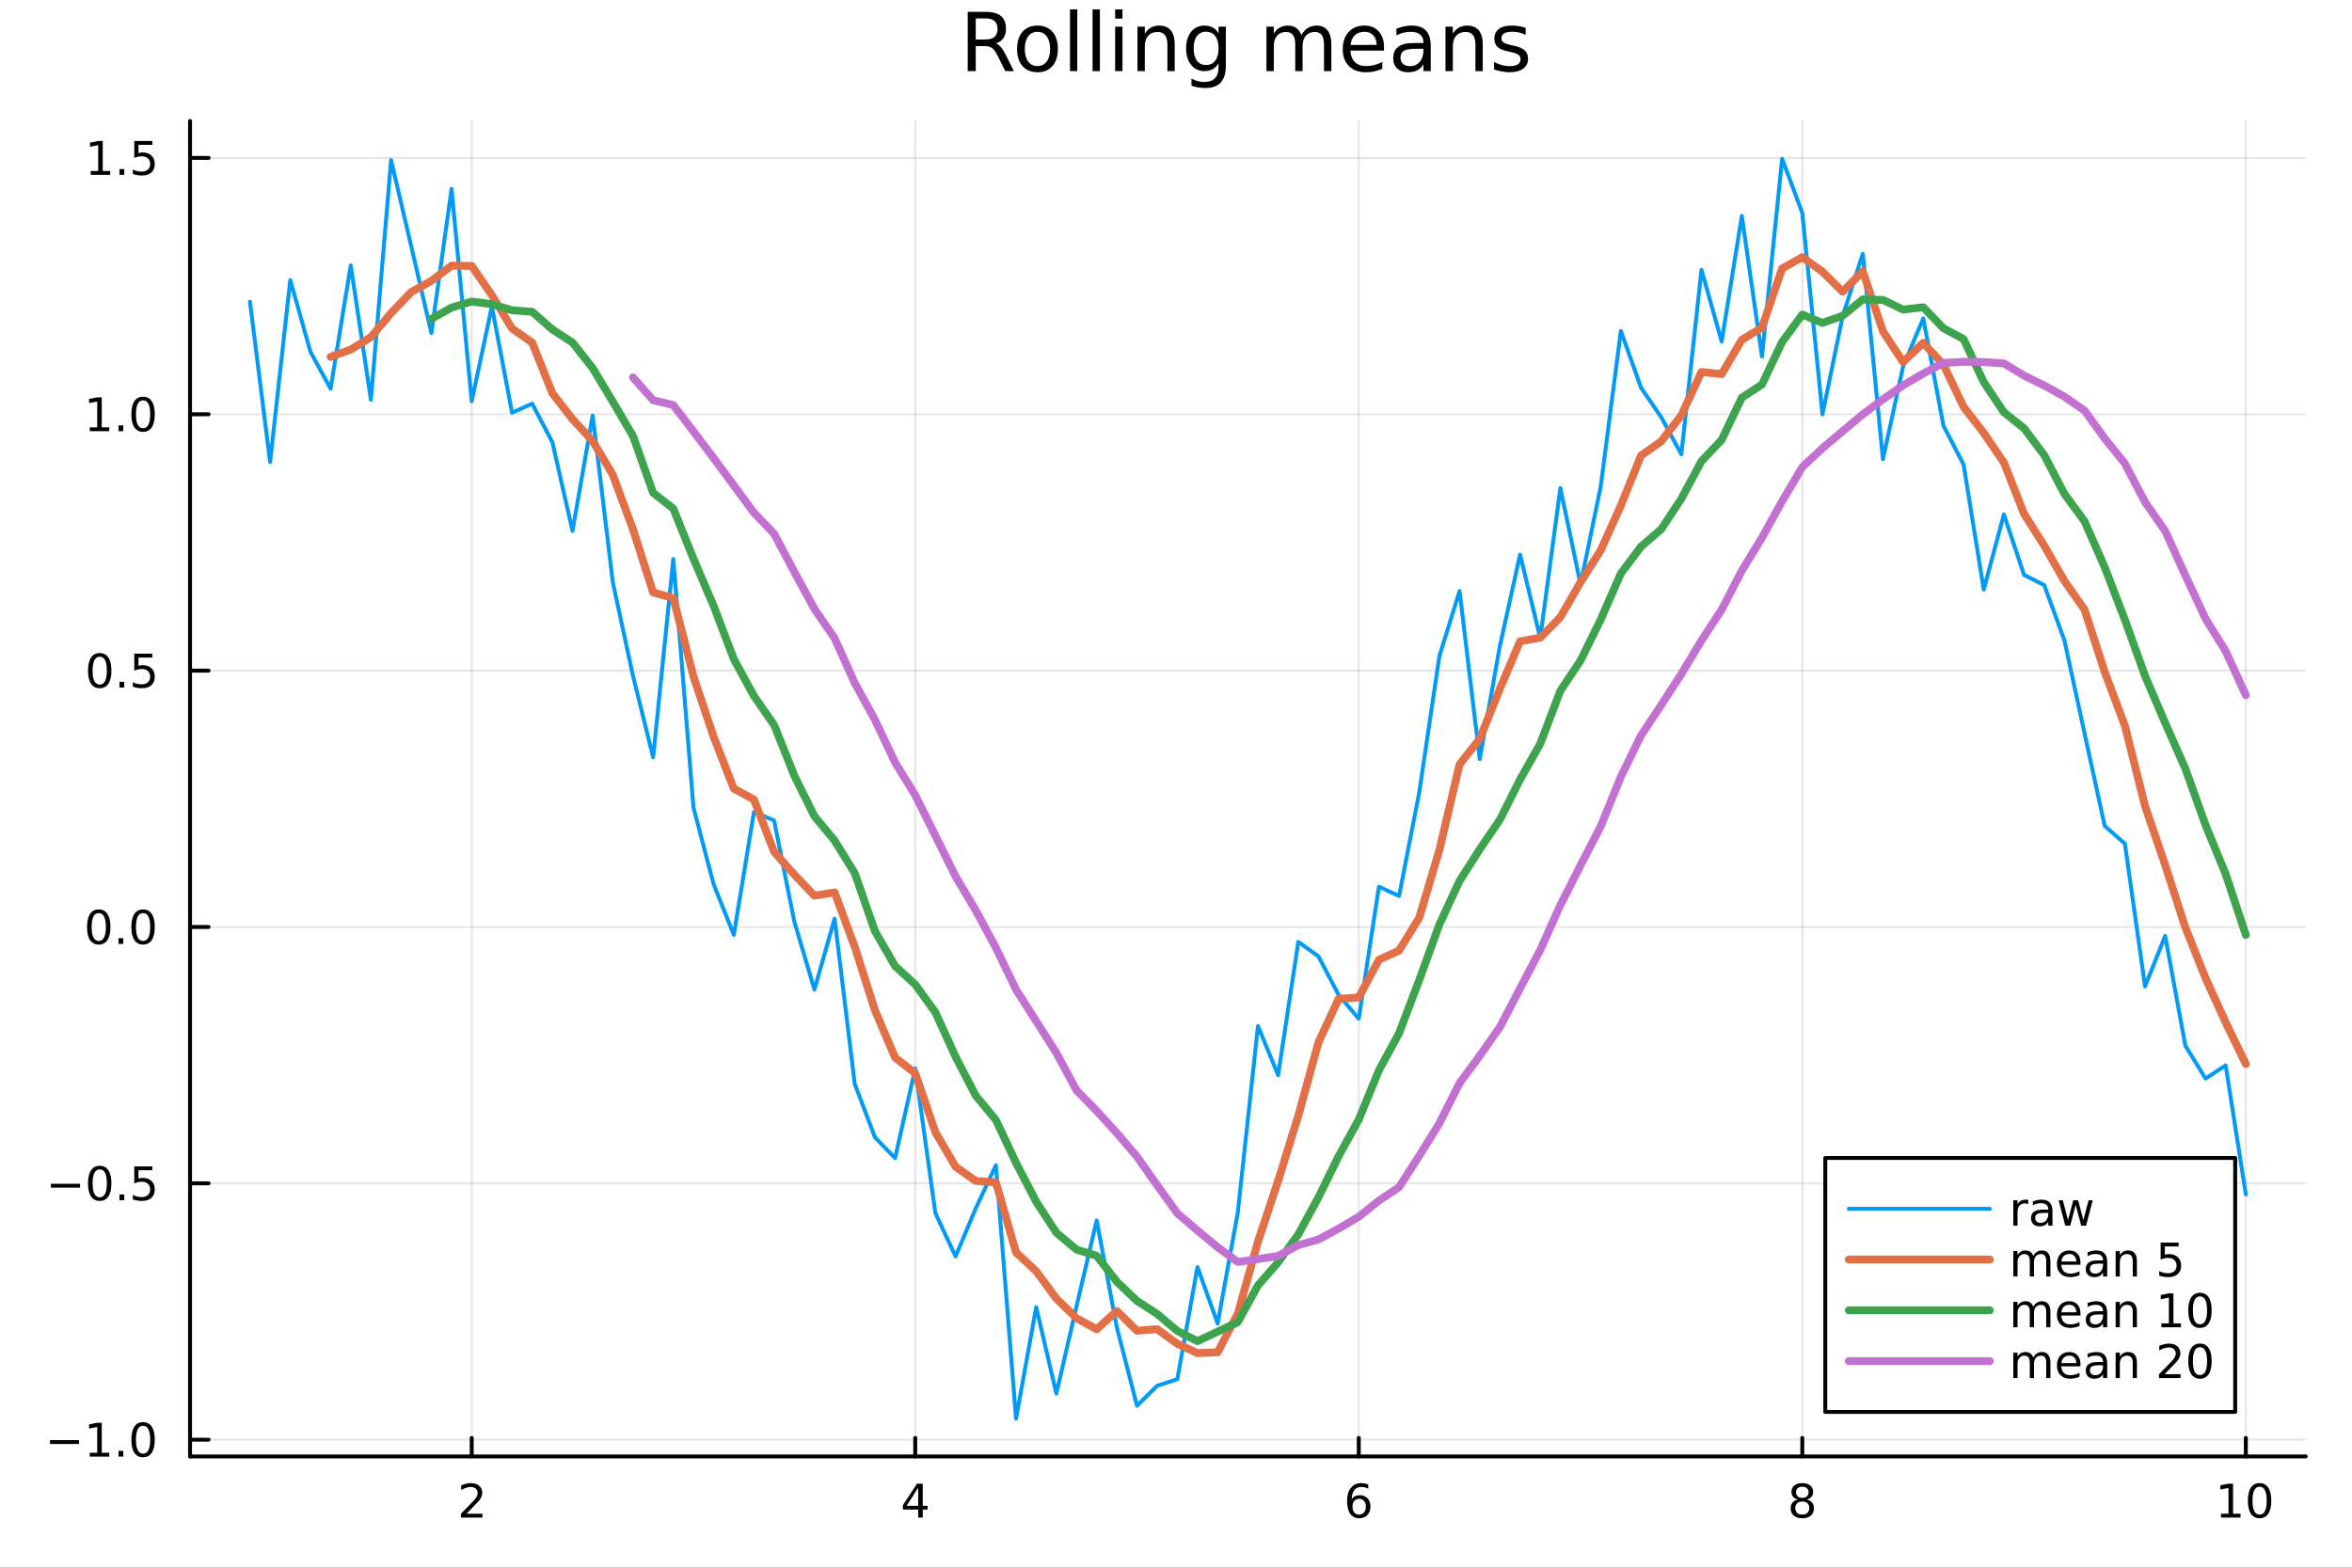 <?xml version="1.0" encoding="utf-8"?>
<svg xmlns="http://www.w3.org/2000/svg" xmlns:xlink="http://www.w3.org/1999/xlink" width="600" height="400" viewBox="0 0 2400 1600">
<rect x="0" y="0" width="2400" height="1600" fill="#333333" stroke="none"/>
<defs>
  <clipPath id="clip710">
    <rect x="0" y="0" width="2400" height="1600"/>
  </clipPath>
</defs>
<path clip-path="url(#clip710)" d="M0 1600 L2400 1600 L2400 0 L0 0  Z" fill="#ffffff" fill-rule="evenodd" fill-opacity="1"/>
<defs>
  <clipPath id="clip711">
    <rect x="480" y="0" width="1681" height="1600"/>
  </clipPath>
</defs>
<path clip-path="url(#clip710)" d="M193.936 1486.45 L2352.76 1486.45 L2352.76 123.472 L193.936 123.472  Z" fill="#ffffff" fill-rule="evenodd" fill-opacity="1"/>
<defs>
  <clipPath id="clip712">
    <rect x="193" y="123" width="2160" height="1364"/>
  </clipPath>
</defs>
<polyline clip-path="url(#clip712)" style="stroke:#000000; stroke-linecap:round; stroke-linejoin:round; stroke-width:2; stroke-opacity:0.1; fill:none" points="481.326,1486.45 481.326,123.472 "/>
<polyline clip-path="url(#clip712)" style="stroke:#000000; stroke-linecap:round; stroke-linejoin:round; stroke-width:2; stroke-opacity:0.1; fill:none" points="933.909,1486.45 933.909,123.472 "/>
<polyline clip-path="url(#clip712)" style="stroke:#000000; stroke-linecap:round; stroke-linejoin:round; stroke-width:2; stroke-opacity:0.1; fill:none" points="1386.49,1486.45 1386.49,123.472 "/>
<polyline clip-path="url(#clip712)" style="stroke:#000000; stroke-linecap:round; stroke-linejoin:round; stroke-width:2; stroke-opacity:0.1; fill:none" points="1839.07,1486.45 1839.07,123.472 "/>
<polyline clip-path="url(#clip712)" style="stroke:#000000; stroke-linecap:round; stroke-linejoin:round; stroke-width:2; stroke-opacity:0.1; fill:none" points="2291.66,1486.45 2291.66,123.472 "/>
<polyline clip-path="url(#clip710)" style="stroke:#000000; stroke-linecap:round; stroke-linejoin:round; stroke-width:4; stroke-opacity:1; fill:none" points="193.936,1486.45 2352.76,1486.45 "/>
<polyline clip-path="url(#clip710)" style="stroke:#000000; stroke-linecap:round; stroke-linejoin:round; stroke-width:4; stroke-opacity:1; fill:none" points="481.326,1486.45 481.326,1467.55 "/>
<polyline clip-path="url(#clip710)" style="stroke:#000000; stroke-linecap:round; stroke-linejoin:round; stroke-width:4; stroke-opacity:1; fill:none" points="933.909,1486.45 933.909,1467.55 "/>
<polyline clip-path="url(#clip710)" style="stroke:#000000; stroke-linecap:round; stroke-linejoin:round; stroke-width:4; stroke-opacity:1; fill:none" points="1386.49,1486.45 1386.49,1467.55 "/>
<polyline clip-path="url(#clip710)" style="stroke:#000000; stroke-linecap:round; stroke-linejoin:round; stroke-width:4; stroke-opacity:1; fill:none" points="1839.07,1486.45 1839.07,1467.55 "/>
<polyline clip-path="url(#clip710)" style="stroke:#000000; stroke-linecap:round; stroke-linejoin:round; stroke-width:4; stroke-opacity:1; fill:none" points="2291.66,1486.45 2291.66,1467.55 "/>
<path clip-path="url(#clip710)" d="M475.979 1544.91 L492.298 1544.91 L492.298 1548.85 L470.354 1548.85 L470.354 1544.91 Q473.016 1542.16 477.599 1537.53 Q482.206 1532.88 483.386 1531.53 Q485.632 1529.01 486.511 1527.27 Q487.414 1525.51 487.414 1523.82 Q487.414 1521.07 485.47 1519.33 Q483.548 1517.6 480.446 1517.6 Q478.247 1517.6 475.794 1518.36 Q473.363 1519.13 470.585 1520.68 L470.585 1515.95 Q473.409 1514.82 475.863 1514.24 Q478.317 1513.66 480.354 1513.66 Q485.724 1513.66 488.919 1516.35 Q492.113 1519.03 492.113 1523.52 Q492.113 1525.65 491.303 1527.57 Q490.516 1529.47 488.409 1532.07 Q487.831 1532.74 484.729 1535.95 Q481.627 1539.15 475.979 1544.91 Z" fill="#000000" fill-rule="nonzero" fill-opacity="1" /><path clip-path="url(#clip710)" d="M936.918 1518.36 L925.113 1536.81 L936.918 1536.81 L936.918 1518.36 M935.691 1514.29 L941.571 1514.29 L941.571 1536.81 L946.501 1536.81 L946.501 1540.7 L941.571 1540.7 L941.571 1548.85 L936.918 1548.85 L936.918 1540.7 L921.316 1540.7 L921.316 1536.19 L935.691 1514.29 Z" fill="#000000" fill-rule="nonzero" fill-opacity="1" /><path clip-path="url(#clip710)" d="M1386.9 1529.7 Q1383.75 1529.7 1381.9 1531.86 Q1380.07 1534.01 1380.07 1537.76 Q1380.07 1541.49 1381.9 1543.66 Q1383.75 1545.82 1386.9 1545.82 Q1390.04 1545.82 1391.87 1543.66 Q1393.73 1541.49 1393.73 1537.76 Q1393.73 1534.01 1391.87 1531.86 Q1390.04 1529.7 1386.9 1529.7 M1396.18 1515.05 L1396.18 1519.31 Q1394.42 1518.48 1392.61 1518.04 Q1390.83 1517.6 1389.07 1517.6 Q1384.44 1517.6 1381.99 1520.72 Q1379.56 1523.85 1379.21 1530.17 Q1380.58 1528.15 1382.64 1527.09 Q1384.7 1526 1387.17 1526 Q1392.38 1526 1395.39 1529.17 Q1398.42 1532.32 1398.42 1537.76 Q1398.42 1543.08 1395.28 1546.3 Q1392.13 1549.52 1386.9 1549.52 Q1380.9 1549.52 1377.73 1544.94 Q1374.56 1540.33 1374.56 1531.6 Q1374.56 1523.41 1378.45 1518.55 Q1382.34 1513.66 1388.89 1513.66 Q1390.65 1513.66 1392.43 1514.01 Q1394.23 1514.36 1396.18 1515.05 Z" fill="#000000" fill-rule="nonzero" fill-opacity="1" /><path clip-path="url(#clip710)" d="M1839.07 1532.44 Q1835.74 1532.44 1833.82 1534.22 Q1831.92 1536 1831.92 1539.13 Q1831.92 1542.25 1833.82 1544.03 Q1835.74 1545.82 1839.07 1545.82 Q1842.41 1545.82 1844.33 1544.03 Q1846.25 1542.23 1846.25 1539.13 Q1846.25 1536 1844.33 1534.22 Q1842.43 1532.44 1839.07 1532.44 M1834.4 1530.45 Q1831.39 1529.7 1829.7 1527.64 Q1828.03 1525.58 1828.03 1522.62 Q1828.03 1518.48 1830.97 1516.07 Q1833.94 1513.66 1839.07 1513.66 Q1844.24 1513.66 1847.18 1516.07 Q1850.12 1518.48 1850.12 1522.62 Q1850.12 1525.58 1848.43 1527.64 Q1846.76 1529.7 1843.77 1530.45 Q1847.15 1531.23 1849.03 1533.52 Q1850.93 1535.82 1850.93 1539.13 Q1850.93 1544.15 1847.85 1546.83 Q1844.79 1549.52 1839.07 1549.52 Q1833.36 1549.52 1830.28 1546.83 Q1827.22 1544.15 1827.22 1539.13 Q1827.22 1535.82 1829.12 1533.52 Q1831.02 1531.23 1834.4 1530.45 M1832.69 1523.06 Q1832.69 1525.75 1834.35 1527.25 Q1836.04 1528.76 1839.07 1528.76 Q1842.08 1528.76 1843.77 1527.25 Q1845.49 1525.75 1845.49 1523.06 Q1845.49 1520.38 1843.77 1518.87 Q1842.08 1517.37 1839.07 1517.37 Q1836.04 1517.37 1834.35 1518.87 Q1832.69 1520.38 1832.69 1523.06 Z" fill="#000000" fill-rule="nonzero" fill-opacity="1" /><path clip-path="url(#clip710)" d="M2266.34 1544.91 L2273.98 1544.91 L2273.98 1518.55 L2265.67 1520.21 L2265.67 1515.95 L2273.94 1514.29 L2278.61 1514.29 L2278.61 1544.91 L2286.25 1544.91 L2286.25 1548.85 L2266.34 1548.85 L2266.34 1544.91 Z" fill="#000000" fill-rule="nonzero" fill-opacity="1" /><path clip-path="url(#clip710)" d="M2305.7 1517.37 Q2302.09 1517.37 2300.26 1520.93 Q2298.45 1524.47 2298.45 1531.6 Q2298.45 1538.71 2300.26 1542.27 Q2302.09 1545.82 2305.7 1545.82 Q2309.33 1545.82 2311.14 1542.27 Q2312.96 1538.71 2312.96 1531.6 Q2312.96 1524.47 2311.14 1520.93 Q2309.33 1517.37 2305.7 1517.37 M2305.7 1513.66 Q2311.51 1513.66 2314.56 1518.27 Q2317.64 1522.85 2317.64 1531.6 Q2317.64 1540.33 2314.56 1544.94 Q2311.51 1549.52 2305.7 1549.52 Q2299.89 1549.52 2296.81 1544.94 Q2293.75 1540.33 2293.75 1531.6 Q2293.75 1522.85 2296.81 1518.27 Q2299.89 1513.66 2305.7 1513.66 Z" fill="#000000" fill-rule="nonzero" fill-opacity="1" /><polyline clip-path="url(#clip712)" style="stroke:#000000; stroke-linecap:round; stroke-linejoin:round; stroke-width:2; stroke-opacity:0.1; fill:none" points="193.936,1469.36 2352.76,1469.36 "/>
<polyline clip-path="url(#clip712)" style="stroke:#000000; stroke-linecap:round; stroke-linejoin:round; stroke-width:2; stroke-opacity:0.1; fill:none" points="193.936,1207.72 2352.76,1207.72 "/>
<polyline clip-path="url(#clip712)" style="stroke:#000000; stroke-linecap:round; stroke-linejoin:round; stroke-width:2; stroke-opacity:0.1; fill:none" points="193.936,946.081 2352.76,946.081 "/>
<polyline clip-path="url(#clip712)" style="stroke:#000000; stroke-linecap:round; stroke-linejoin:round; stroke-width:2; stroke-opacity:0.1; fill:none" points="193.936,684.44 2352.76,684.44 "/>
<polyline clip-path="url(#clip712)" style="stroke:#000000; stroke-linecap:round; stroke-linejoin:round; stroke-width:2; stroke-opacity:0.1; fill:none" points="193.936,422.8 2352.76,422.8 "/>
<polyline clip-path="url(#clip712)" style="stroke:#000000; stroke-linecap:round; stroke-linejoin:round; stroke-width:2; stroke-opacity:0.1; fill:none" points="193.936,161.159 2352.76,161.159 "/>
<polyline clip-path="url(#clip710)" style="stroke:#000000; stroke-linecap:round; stroke-linejoin:round; stroke-width:4; stroke-opacity:1; fill:none" points="193.936,1486.45 193.936,123.472 "/>
<polyline clip-path="url(#clip710)" style="stroke:#000000; stroke-linecap:round; stroke-linejoin:round; stroke-width:4; stroke-opacity:1; fill:none" points="193.936,1469.36 212.834,1469.36 "/>
<polyline clip-path="url(#clip710)" style="stroke:#000000; stroke-linecap:round; stroke-linejoin:round; stroke-width:4; stroke-opacity:1; fill:none" points="193.936,1207.72 212.834,1207.72 "/>
<polyline clip-path="url(#clip710)" style="stroke:#000000; stroke-linecap:round; stroke-linejoin:round; stroke-width:4; stroke-opacity:1; fill:none" points="193.936,946.081 212.834,946.081 "/>
<polyline clip-path="url(#clip710)" style="stroke:#000000; stroke-linecap:round; stroke-linejoin:round; stroke-width:4; stroke-opacity:1; fill:none" points="193.936,684.44 212.834,684.44 "/>
<polyline clip-path="url(#clip710)" style="stroke:#000000; stroke-linecap:round; stroke-linejoin:round; stroke-width:4; stroke-opacity:1; fill:none" points="193.936,422.8 212.834,422.8 "/>
<polyline clip-path="url(#clip710)" style="stroke:#000000; stroke-linecap:round; stroke-linejoin:round; stroke-width:4; stroke-opacity:1; fill:none" points="193.936,161.159 212.834,161.159 "/>
<path clip-path="url(#clip710)" d="M50.992 1469.81 L80.668 1469.81 L80.668 1473.75 L50.992 1473.75 L50.992 1469.81 Z" fill="#000000" fill-rule="nonzero" fill-opacity="1" /><path clip-path="url(#clip710)" d="M91.571 1482.71 L99.21 1482.71 L99.21 1456.34 L90.899 1458.01 L90.899 1453.75 L99.163 1452.08 L103.839 1452.08 L103.839 1482.71 L111.478 1482.71 L111.478 1486.64 L91.571 1486.64 L91.571 1482.71 Z" fill="#000000" fill-rule="nonzero" fill-opacity="1" /><path clip-path="url(#clip710)" d="M120.922 1480.76 L125.807 1480.76 L125.807 1486.64 L120.922 1486.64 L120.922 1480.76 Z" fill="#000000" fill-rule="nonzero" fill-opacity="1" /><path clip-path="url(#clip710)" d="M145.992 1455.16 Q142.381 1455.16 140.552 1458.73 Q138.746 1462.27 138.746 1469.4 Q138.746 1476.5 140.552 1480.07 Q142.381 1483.61 145.992 1483.61 Q149.626 1483.61 151.431 1480.07 Q153.26 1476.5 153.26 1469.4 Q153.26 1462.27 151.431 1458.73 Q149.626 1455.16 145.992 1455.16 M145.992 1451.46 Q151.802 1451.46 154.857 1456.06 Q157.936 1460.65 157.936 1469.4 Q157.936 1478.12 154.857 1482.73 Q151.802 1487.31 145.992 1487.31 Q140.181 1487.31 137.103 1482.73 Q134.047 1478.12 134.047 1469.4 Q134.047 1460.65 137.103 1456.06 Q140.181 1451.46 145.992 1451.46 Z" fill="#000000" fill-rule="nonzero" fill-opacity="1" /><path clip-path="url(#clip710)" d="M51.987 1208.17 L81.663 1208.17 L81.663 1212.11 L51.987 1212.11 L51.987 1208.17 Z" fill="#000000" fill-rule="nonzero" fill-opacity="1" /><path clip-path="url(#clip710)" d="M101.756 1193.52 Q98.145 1193.52 96.316 1197.08 Q94.51 1200.63 94.51 1207.76 Q94.51 1214.86 96.316 1218.43 Q98.145 1221.97 101.756 1221.97 Q105.39 1221.97 107.196 1218.43 Q109.024 1214.86 109.024 1207.76 Q109.024 1200.63 107.196 1197.08 Q105.39 1193.52 101.756 1193.52 M101.756 1189.82 Q107.566 1189.82 110.621 1194.42 Q113.7 1199.01 113.7 1207.76 Q113.7 1216.48 110.621 1221.09 Q107.566 1225.67 101.756 1225.67 Q95.946 1225.67 92.867 1221.09 Q89.811 1216.48 89.811 1207.76 Q89.811 1199.01 92.867 1194.42 Q95.946 1189.82 101.756 1189.82 Z" fill="#000000" fill-rule="nonzero" fill-opacity="1" /><path clip-path="url(#clip710)" d="M121.918 1219.12 L126.802 1219.12 L126.802 1225 L121.918 1225 L121.918 1219.12 Z" fill="#000000" fill-rule="nonzero" fill-opacity="1" /><path clip-path="url(#clip710)" d="M137.033 1190.44 L155.39 1190.44 L155.39 1194.38 L141.316 1194.38 L141.316 1202.85 Q142.334 1202.5 143.353 1202.34 Q144.371 1202.15 145.39 1202.15 Q151.177 1202.15 154.556 1205.33 Q157.936 1208.5 157.936 1213.91 Q157.936 1219.49 154.464 1222.59 Q150.992 1225.67 144.672 1225.67 Q142.496 1225.67 140.228 1225.3 Q137.982 1224.93 135.575 1224.19 L135.575 1219.49 Q137.658 1220.63 139.881 1221.18 Q142.103 1221.74 144.58 1221.74 Q148.584 1221.74 150.922 1219.63 Q153.26 1217.52 153.26 1213.91 Q153.26 1210.3 150.922 1208.2 Q148.584 1206.09 144.58 1206.09 Q142.705 1206.09 140.83 1206.51 Q138.978 1206.92 137.033 1207.8 L137.033 1190.44 Z" fill="#000000" fill-rule="nonzero" fill-opacity="1" /><path clip-path="url(#clip710)" d="M100.76 931.88 Q97.149 931.88 95.321 935.444 Q93.515 938.986 93.515 946.116 Q93.515 953.222 95.321 956.787 Q97.149 960.329 100.76 960.329 Q104.395 960.329 106.2 956.787 Q108.029 953.222 108.029 946.116 Q108.029 938.986 106.2 935.444 Q104.395 931.88 100.76 931.88 M100.76 928.176 Q106.571 928.176 109.626 932.782 Q112.705 937.366 112.705 946.116 Q112.705 954.842 109.626 959.449 Q106.571 964.032 100.76 964.032 Q94.95 964.032 91.871 959.449 Q88.816 954.842 88.816 946.116 Q88.816 937.366 91.871 932.782 Q94.95 928.176 100.76 928.176 Z" fill="#000000" fill-rule="nonzero" fill-opacity="1" /><path clip-path="url(#clip710)" d="M120.922 957.481 L125.807 957.481 L125.807 963.361 L120.922 963.361 L120.922 957.481 Z" fill="#000000" fill-rule="nonzero" fill-opacity="1" /><path clip-path="url(#clip710)" d="M145.992 931.88 Q142.381 931.88 140.552 935.444 Q138.746 938.986 138.746 946.116 Q138.746 953.222 140.552 956.787 Q142.381 960.329 145.992 960.329 Q149.626 960.329 151.431 956.787 Q153.26 953.222 153.26 946.116 Q153.26 938.986 151.431 935.444 Q149.626 931.88 145.992 931.88 M145.992 928.176 Q151.802 928.176 154.857 932.782 Q157.936 937.366 157.936 946.116 Q157.936 954.842 154.857 959.449 Q151.802 964.032 145.992 964.032 Q140.181 964.032 137.103 959.449 Q134.047 954.842 134.047 946.116 Q134.047 937.366 137.103 932.782 Q140.181 928.176 145.992 928.176 Z" fill="#000000" fill-rule="nonzero" fill-opacity="1" /><path clip-path="url(#clip710)" d="M101.756 670.239 Q98.145 670.239 96.316 673.804 Q94.51 677.346 94.51 684.475 Q94.51 691.582 96.316 695.146 Q98.145 698.688 101.756 698.688 Q105.39 698.688 107.196 695.146 Q109.024 691.582 109.024 684.475 Q109.024 677.346 107.196 673.804 Q105.39 670.239 101.756 670.239 M101.756 666.535 Q107.566 666.535 110.621 671.142 Q113.7 675.725 113.7 684.475 Q113.7 693.202 110.621 697.808 Q107.566 702.392 101.756 702.392 Q95.946 702.392 92.867 697.808 Q89.811 693.202 89.811 684.475 Q89.811 675.725 92.867 671.142 Q95.946 666.535 101.756 666.535 Z" fill="#000000" fill-rule="nonzero" fill-opacity="1" /><path clip-path="url(#clip710)" d="M121.918 695.841 L126.802 695.841 L126.802 701.72 L121.918 701.72 L121.918 695.841 Z" fill="#000000" fill-rule="nonzero" fill-opacity="1" /><path clip-path="url(#clip710)" d="M137.033 667.16 L155.39 667.16 L155.39 671.096 L141.316 671.096 L141.316 679.568 Q142.334 679.221 143.353 679.058 Q144.371 678.873 145.39 678.873 Q151.177 678.873 154.556 682.045 Q157.936 685.216 157.936 690.632 Q157.936 696.211 154.464 699.313 Q150.992 702.392 144.672 702.392 Q142.496 702.392 140.228 702.021 Q137.982 701.651 135.575 700.91 L135.575 696.211 Q137.658 697.345 139.881 697.901 Q142.103 698.457 144.58 698.457 Q148.584 698.457 150.922 696.35 Q153.26 694.244 153.26 690.632 Q153.26 687.021 150.922 684.915 Q148.584 682.808 144.58 682.808 Q142.705 682.808 140.83 683.225 Q138.978 683.642 137.033 684.521 L137.033 667.16 Z" fill="#000000" fill-rule="nonzero" fill-opacity="1" /><path clip-path="url(#clip710)" d="M91.571 436.145 L99.21 436.145 L99.21 409.779 L90.899 411.446 L90.899 407.187 L99.163 405.52 L103.839 405.52 L103.839 436.145 L111.478 436.145 L111.478 440.08 L91.571 440.08 L91.571 436.145 Z" fill="#000000" fill-rule="nonzero" fill-opacity="1" /><path clip-path="url(#clip710)" d="M120.922 434.2 L125.807 434.2 L125.807 440.08 L120.922 440.08 L120.922 434.2 Z" fill="#000000" fill-rule="nonzero" fill-opacity="1" /><path clip-path="url(#clip710)" d="M145.992 408.599 Q142.381 408.599 140.552 412.163 Q138.746 415.705 138.746 422.835 Q138.746 429.941 140.552 433.506 Q142.381 437.047 145.992 437.047 Q149.626 437.047 151.431 433.506 Q153.26 429.941 153.26 422.835 Q153.26 415.705 151.431 412.163 Q149.626 408.599 145.992 408.599 M145.992 404.895 Q151.802 404.895 154.857 409.501 Q157.936 414.085 157.936 422.835 Q157.936 431.561 154.857 436.168 Q151.802 440.751 145.992 440.751 Q140.181 440.751 137.103 436.168 Q134.047 431.561 134.047 422.835 Q134.047 414.085 137.103 409.501 Q140.181 404.895 145.992 404.895 Z" fill="#000000" fill-rule="nonzero" fill-opacity="1" /><path clip-path="url(#clip710)" d="M92.566 174.504 L100.205 174.504 L100.205 148.139 L91.895 149.805 L91.895 145.546 L100.159 143.879 L104.834 143.879 L104.834 174.504 L112.473 174.504 L112.473 178.439 L92.566 178.439 L92.566 174.504 Z" fill="#000000" fill-rule="nonzero" fill-opacity="1" /><path clip-path="url(#clip710)" d="M121.918 172.56 L126.802 172.56 L126.802 178.439 L121.918 178.439 L121.918 172.56 Z" fill="#000000" fill-rule="nonzero" fill-opacity="1" /><path clip-path="url(#clip710)" d="M137.033 143.879 L155.39 143.879 L155.39 147.815 L141.316 147.815 L141.316 156.287 Q142.334 155.939 143.353 155.777 Q144.371 155.592 145.39 155.592 Q151.177 155.592 154.556 158.764 Q157.936 161.935 157.936 167.351 Q157.936 172.93 154.464 176.032 Q150.992 179.111 144.672 179.111 Q142.496 179.111 140.228 178.74 Q137.982 178.37 135.575 177.629 L135.575 172.93 Q137.658 174.064 139.881 174.62 Q142.103 175.175 144.58 175.175 Q148.584 175.175 150.922 173.069 Q153.26 170.963 153.26 167.351 Q153.26 163.74 150.922 161.634 Q148.584 159.527 144.58 159.527 Q142.705 159.527 140.83 159.944 Q138.978 160.361 137.033 161.24 L137.033 143.879 Z" fill="#000000" fill-rule="nonzero" fill-opacity="1" /><path clip-path="url(#clip710)" d="M1016.15 44.22 Q1018.79 45.111 1021.26 48.028 Q1023.77 50.944 1026.28 56.048 L1034.59 72.576 L1025.8 72.576 L1018.06 57.061 Q1015.06 50.985 1012.22 49 Q1009.43 47.015 1004.57 47.015 L995.656 47.015 L995.656 72.576 L987.474 72.576 L987.474 12.096 L1005.95 12.096 Q1016.32 12.096 1021.42 16.43 Q1026.52 20.765 1026.52 29.515 Q1026.52 35.227 1023.85 38.994 Q1021.22 42.761 1016.15 44.22 M995.656 18.82 L995.656 40.29 L1005.95 40.29 Q1011.86 40.29 1014.86 37.576 Q1017.9 34.822 1017.9 29.515 Q1017.9 24.208 1014.86 21.535 Q1011.86 18.82 1005.95 18.82 L995.656 18.82 Z" fill="#000000" fill-rule="nonzero" fill-opacity="1" /><path clip-path="url(#clip710)" d="M1058.65 32.431 Q1052.65 32.431 1049.17 37.131 Q1045.69 41.789 1045.69 49.931 Q1045.69 58.074 1049.13 62.773 Q1052.61 67.431 1058.65 67.431 Q1064.6 67.431 1068.09 62.732 Q1071.57 58.033 1071.57 49.931 Q1071.57 41.87 1068.09 37.171 Q1064.6 32.431 1058.65 32.431 M1058.65 26.112 Q1068.37 26.112 1073.92 32.431 Q1079.47 38.751 1079.47 49.931 Q1079.47 61.071 1073.92 67.431 Q1068.37 73.751 1058.65 73.751 Q1048.89 73.751 1043.34 67.431 Q1037.83 61.071 1037.83 49.931 Q1037.83 38.751 1043.34 32.431 Q1048.89 26.112 1058.65 26.112 Z" fill="#000000" fill-rule="nonzero" fill-opacity="1" /><path clip-path="url(#clip710)" d="M1091.82 9.544 L1099.28 9.544 L1099.28 72.576 L1091.82 72.576 L1091.82 9.544 Z" fill="#000000" fill-rule="nonzero" fill-opacity="1" /><path clip-path="url(#clip710)" d="M1114.87 9.544 L1122.33 9.544 L1122.33 72.576 L1114.87 72.576 L1114.87 9.544 Z" fill="#000000" fill-rule="nonzero" fill-opacity="1" /><path clip-path="url(#clip710)" d="M1137.92 27.206 L1145.38 27.206 L1145.38 72.576 L1137.92 72.576 L1137.92 27.206 M1137.92 9.544 L1145.38 9.544 L1145.38 18.983 L1137.92 18.983 L1137.92 9.544 Z" fill="#000000" fill-rule="nonzero" fill-opacity="1" /><path clip-path="url(#clip710)" d="M1198.69 45.192 L1198.69 72.576 L1191.23 72.576 L1191.23 45.435 Q1191.23 38.994 1188.72 35.794 Q1186.21 32.594 1181.19 32.594 Q1175.15 32.594 1171.67 36.442 Q1168.18 40.29 1168.18 46.934 L1168.18 72.576 L1160.69 72.576 L1160.69 27.206 L1168.18 27.206 L1168.18 34.254 Q1170.86 30.163 1174.46 28.138 Q1178.11 26.112 1182.85 26.112 Q1190.67 26.112 1194.68 30.973 Q1198.69 35.794 1198.69 45.192 Z" fill="#000000" fill-rule="nonzero" fill-opacity="1" /><path clip-path="url(#clip710)" d="M1243.41 49.364 Q1243.41 41.263 1240.05 36.806 Q1236.73 32.35 1230.69 32.35 Q1224.69 32.35 1221.33 36.806 Q1218.01 41.263 1218.01 49.364 Q1218.01 57.426 1221.33 61.882 Q1224.69 66.338 1230.69 66.338 Q1236.73 66.338 1240.05 61.882 Q1243.41 57.426 1243.41 49.364 M1250.86 66.945 Q1250.86 78.531 1245.72 84.162 Q1240.57 89.833 1229.96 89.833 Q1226.03 89.833 1222.55 89.225 Q1219.06 88.658 1215.78 87.443 L1215.78 80.192 Q1219.06 81.974 1222.26 82.825 Q1225.46 83.675 1228.79 83.675 Q1236.12 83.675 1239.76 79.827 Q1243.41 76.019 1243.41 68.282 L1243.41 64.596 Q1241.1 68.606 1237.5 70.591 Q1233.89 72.576 1228.87 72.576 Q1220.52 72.576 1215.42 66.216 Q1210.31 59.856 1210.31 49.364 Q1210.31 38.832 1215.42 32.472 Q1220.52 26.112 1228.87 26.112 Q1233.89 26.112 1237.5 28.097 Q1241.1 30.082 1243.41 34.092 L1243.41 27.206 L1250.86 27.206 L1250.86 66.945 Z" fill="#000000" fill-rule="nonzero" fill-opacity="1" /><path clip-path="url(#clip710)" d="M1327.91 35.915 Q1330.71 30.892 1334.6 28.502 Q1338.48 26.112 1343.75 26.112 Q1350.84 26.112 1354.69 31.095 Q1358.54 36.037 1358.54 45.192 L1358.54 72.576 L1351.04 72.576 L1351.04 45.435 Q1351.04 38.913 1348.73 35.753 Q1346.42 32.594 1341.68 32.594 Q1335.89 32.594 1332.53 36.442 Q1329.17 40.29 1329.17 46.934 L1329.17 72.576 L1321.67 72.576 L1321.67 45.435 Q1321.67 38.873 1319.36 35.753 Q1317.06 32.594 1312.23 32.594 Q1306.52 32.594 1303.16 36.482 Q1299.8 40.331 1299.8 46.934 L1299.8 72.576 L1292.3 72.576 L1292.3 27.206 L1299.8 27.206 L1299.8 34.254 Q1302.35 30.082 1305.92 28.097 Q1309.48 26.112 1314.38 26.112 Q1319.32 26.112 1322.77 28.624 Q1326.25 31.135 1327.91 35.915 Z" fill="#000000" fill-rule="nonzero" fill-opacity="1" /><path clip-path="url(#clip710)" d="M1412.21 48.028 L1412.21 51.673 L1377.94 51.673 Q1378.43 59.37 1382.56 63.421 Q1386.73 67.431 1394.14 67.431 Q1398.44 67.431 1402.45 66.378 Q1406.5 65.325 1410.47 63.218 L1410.47 70.267 Q1406.46 71.968 1402.25 72.86 Q1398.03 73.751 1393.7 73.751 Q1382.84 73.751 1376.48 67.431 Q1370.16 61.112 1370.16 50.337 Q1370.16 39.197 1376.16 32.675 Q1382.19 26.112 1392.4 26.112 Q1401.56 26.112 1406.86 32.026 Q1412.21 37.9 1412.21 48.028 M1404.76 45.84 Q1404.68 39.723 1401.31 36.077 Q1397.99 32.431 1392.48 32.431 Q1386.24 32.431 1382.48 35.956 Q1378.75 39.48 1378.18 45.88 L1404.76 45.84 Z" fill="#000000" fill-rule="nonzero" fill-opacity="1" /><path clip-path="url(#clip710)" d="M1445.06 49.769 Q1436.03 49.769 1432.55 51.835 Q1429.06 53.901 1429.06 58.884 Q1429.06 62.854 1431.66 65.203 Q1434.29 67.512 1438.78 67.512 Q1444.98 67.512 1448.71 63.137 Q1452.48 58.722 1452.48 51.43 L1452.48 49.769 L1445.06 49.769 M1459.93 46.691 L1459.93 72.576 L1452.48 72.576 L1452.48 65.689 Q1449.92 69.821 1446.12 71.806 Q1442.31 73.751 1436.8 73.751 Q1429.83 73.751 1425.7 69.862 Q1421.61 65.933 1421.61 59.37 Q1421.61 51.714 1426.71 47.825 Q1431.86 43.936 1442.03 43.936 L1452.48 43.936 L1452.48 43.207 Q1452.48 38.062 1449.07 35.267 Q1445.71 32.431 1439.6 32.431 Q1435.71 32.431 1432.02 33.363 Q1428.33 34.295 1424.93 36.158 L1424.93 29.272 Q1429.02 27.692 1432.87 26.922 Q1436.72 26.112 1440.36 26.112 Q1450.21 26.112 1455.07 31.216 Q1459.93 36.32 1459.93 46.691 Z" fill="#000000" fill-rule="nonzero" fill-opacity="1" /><path clip-path="url(#clip710)" d="M1513 45.192 L1513 72.576 L1505.54 72.576 L1505.54 45.435 Q1505.54 38.994 1503.03 35.794 Q1500.52 32.594 1495.5 32.594 Q1489.46 32.594 1485.98 36.442 Q1482.49 40.29 1482.49 46.934 L1482.49 72.576 L1475 72.576 L1475 27.206 L1482.49 27.206 L1482.49 34.254 Q1485.17 30.163 1488.77 28.138 Q1492.42 26.112 1497.16 26.112 Q1504.98 26.112 1508.99 30.973 Q1513 35.794 1513 45.192 Z" fill="#000000" fill-rule="nonzero" fill-opacity="1" /><path clip-path="url(#clip710)" d="M1556.79 28.543 L1556.79 35.591 Q1553.63 33.971 1550.23 33.161 Q1546.82 32.35 1543.18 32.35 Q1537.63 32.35 1534.83 34.052 Q1532.08 35.753 1532.08 39.156 Q1532.08 41.749 1534.06 43.248 Q1536.05 44.706 1542.04 46.043 L1544.59 46.61 Q1552.53 48.311 1555.86 51.43 Q1559.22 54.509 1559.22 60.059 Q1559.22 66.378 1554.2 70.064 Q1549.21 73.751 1540.46 73.751 Q1536.82 73.751 1532.85 73.022 Q1528.92 72.333 1524.54 70.915 L1524.54 63.218 Q1528.67 65.365 1532.68 66.459 Q1536.7 67.512 1540.62 67.512 Q1545.89 67.512 1548.73 65.73 Q1551.56 63.907 1551.56 60.626 Q1551.56 57.588 1549.5 55.967 Q1547.47 54.347 1540.54 52.848 L1537.95 52.24 Q1531.02 50.782 1527.95 47.785 Q1524.87 44.746 1524.87 39.48 Q1524.87 33.08 1529.4 29.596 Q1533.94 26.112 1542.29 26.112 Q1546.42 26.112 1550.06 26.72 Q1553.71 27.327 1556.79 28.543 Z" fill="#000000" fill-rule="nonzero" fill-opacity="1" /><polyline clip-path="url(#clip712)" style="stroke:#009af9; stroke-linecap:round; stroke-linejoin:round; stroke-width:4; stroke-opacity:1; fill:none" points="255.035,307.898 275.607,471.566 296.179,285.826 316.751,358.99 337.322,396.709 357.894,270.867 378.466,407.939 399.038,163.421 419.61,251.33 440.182,339.964 460.754,192.868 481.326,409.542 501.898,312.774 522.47,421.174 543.042,411.978 563.614,451.258 584.186,541.803 604.758,424.097 625.33,594.385 645.902,689.819 666.474,772.927 687.046,570.568 707.617,824.243 728.189,902.483 748.761,954.122 769.333,828.793 789.905,837.393 810.477,940.378 831.049,1010 851.621,937.602 872.193,1106.26 892.765,1160.73 913.337,1181.99 933.909,1090.52 954.481,1238.22 975.053,1282.28 995.625,1233.34 1016.2,1189.33 1036.77,1447.87 1057.34,1334.12 1077.91,1422.31 1098.48,1333.18 1119.06,1245.64 1139.63,1354.86 1160.2,1434.75 1180.77,1414.33 1201.34,1407.71 1221.92,1293.23 1242.49,1350.8 1263.06,1237.45 1283.63,1047.17 1304.2,1097.3 1324.78,961.31 1345.35,976.117 1365.92,1015.39 1386.49,1039.71 1407.06,905.02 1427.64,914.405 1448.21,808.664 1468.78,669.568 1489.35,603.181 1509.92,774.72 1530.5,659.284 1551.07,566.03 1571.64,651.13 1592.21,498.195 1612.78,596.377 1633.35,496.746 1653.93,337.774 1674.5,395.674 1695.07,425.708 1715.64,463.689 1736.21,275.421 1756.79,348.624 1777.36,220.396 1797.93,363.813 1818.5,162.047 1839.07,217.344 1859.65,422.967 1880.22,322.656 1900.79,259.111 1921.36,468.598 1941.93,374.047 1962.51,324.909 1983.08,434.435 2003.65,474.177 2024.22,601.734 2044.79,525.001 2065.37,586.815 2085.94,597.185 2106.51,653.466 2127.08,748.436 2147.65,843.01 2168.23,861.024 2188.8,1006.79 2209.37,955.171 2229.94,1067.19 2250.51,1100.78 2271.09,1087.35 2291.66,1219.11 "/>
<polyline clip-path="url(#clip712)" style="stroke:#e26f46; stroke-linecap:round; stroke-linejoin:round; stroke-width:8; stroke-opacity:1; fill:none" points="337.322,364.198 357.894,356.792 378.466,344.066 399.038,319.585 419.61,298.053 440.182,286.704 460.754,271.104 481.326,271.425 501.898,301.295 522.47,335.264 543.042,349.667 563.614,401.345 584.186,427.798 604.758,450.062 625.33,484.704 645.902,540.272 666.474,604.606 687.046,610.359 707.617,690.388 728.189,752.008 748.761,804.868 769.333,816.042 789.905,869.407 810.477,892.634 831.049,914.137 851.621,910.833 872.193,966.326 892.765,1030.99 913.337,1079.31 933.909,1095.42 954.481,1155.54 975.053,1190.75 995.625,1205.27 1016.2,1206.74 1036.77,1278.21 1057.34,1297.39 1077.91,1325.4 1098.48,1345.36 1119.06,1356.63 1139.63,1338.02 1160.2,1358.15 1180.77,1356.55 1201.34,1371.46 1221.92,1380.97 1242.49,1380.16 1263.06,1340.7 1283.63,1267.27 1304.2,1205.19 1324.78,1138.81 1345.35,1063.87 1365.92,1019.46 1386.49,1017.97 1407.06,979.51 1427.64,970.129 1448.21,936.638 1468.78,867.473 1489.35,780.168 1509.92,754.108 1530.5,703.084 1551.07,654.557 1571.64,650.869 1592.21,629.872 1612.78,594.203 1633.35,561.696 1653.93,516.044 1674.5,464.953 1695.07,450.456 1715.64,423.918 1736.21,379.653 1756.79,381.823 1777.36,346.768 1797.93,334.389 1818.5,274.06 1839.07,262.445 1859.65,277.313 1880.22,297.765 1900.79,276.825 1921.36,338.135 1941.93,369.476 1962.51,349.864 1983.08,372.22 2003.65,415.233 2024.22,441.86 2044.79,472.051 2065.37,524.432 2085.94,556.982 2106.51,592.84 2127.08,622.181 2147.65,685.782 2168.23,740.624 2188.8,822.544 2209.37,882.885 2229.94,946.636 2250.51,998.191 2271.09,1043.46 2291.66,1085.92 "/>
<polyline clip-path="url(#clip712)" style="stroke:#3da44d; stroke-linecap:round; stroke-linejoin:round; stroke-width:8; stroke-opacity:1; fill:none" points="440.182,325.451 460.754,313.948 481.326,307.745 501.898,310.44 522.47,316.659 543.042,318.186 563.614,336.225 584.186,349.611 604.758,375.679 625.33,409.984 645.902,444.97 666.474,502.976 687.046,519.078 707.617,570.225 728.189,618.356 748.761,672.57 769.333,710.324 789.905,739.883 810.477,791.511 831.049,833.072 851.621,857.851 872.193,891.184 892.765,950.2 913.337,985.974 933.909,1004.78 954.481,1033.19 975.053,1078.54 995.625,1118.13 1016.2,1143.03 1036.77,1186.81 1057.34,1226.47 1077.91,1258.07 1098.48,1275.32 1119.06,1281.68 1139.63,1308.12 1160.2,1327.77 1180.77,1340.97 1201.34,1358.41 1221.92,1368.8 1242.49,1359.09 1263.06,1349.42 1283.63,1311.91 1304.2,1288.32 1324.78,1259.89 1345.35,1222.02 1365.92,1180.08 1386.49,1142.62 1407.06,1092.35 1427.64,1054.47 1448.21,1000.25 1468.78,943.466 1489.35,899.067 1509.92,866.809 1530.5,836.606 1551.07,795.597 1571.64,759.171 1592.21,705.02 1612.78,674.155 1633.35,632.39 1653.93,585.301 1674.5,557.911 1695.07,540.164 1715.64,509.061 1736.21,470.674 1756.79,448.934 1777.36,405.86 1797.93,392.422 1818.5,348.989 1839.07,321.049 1859.65,329.568 1880.22,322.267 1900.79,305.607 1921.36,306.098 1941.93,315.96 1962.51,313.589 1983.08,334.993 2003.65,346.029 2024.22,389.998 2044.79,420.764 2065.37,437.148 2085.94,464.601 2106.51,504.037 2127.08,532.021 2147.65,578.917 2168.23,632.528 2188.8,689.763 2209.37,737.863 2229.94,784.408 2250.51,841.987 2271.09,892.04 2291.66,954.232 "/>
<polyline clip-path="url(#clip712)" style="stroke:#c271d2; stroke-linecap:round; stroke-linejoin:round; stroke-width:8; stroke-opacity:1; fill:none" points="645.902,385.21 666.474,408.462 687.046,413.412 707.617,440.333 728.189,467.507 748.761,495.378 769.333,523.274 789.905,544.747 810.477,583.595 831.049,621.528 851.621,651.41 872.193,697.08 892.765,734.639 913.337,778.1 933.909,811.567 954.481,852.879 975.053,894.43 995.625,929.007 1016.2,967.269 1036.77,1009.94 1057.34,1042.16 1077.91,1074.63 1098.48,1112.76 1119.06,1133.83 1139.63,1156.45 1160.2,1180.48 1180.77,1209.75 1201.34,1238.27 1221.92,1255.91 1242.49,1272.95 1263.06,1287.95 1283.63,1284.99 1304.2,1281.82 1324.78,1270.79 1345.35,1265.07 1365.92,1253.92 1386.49,1241.8 1407.06,1225.38 1427.64,1211.63 1448.21,1179.67 1468.78,1146.45 1489.35,1105.49 1509.92,1077.57 1530.5,1048.25 1551.07,1008.81 1571.64,969.626 1592.21,923.819 1612.78,883.252 1633.35,843.428 1653.93,792.777 1674.5,750.688 1695.07,719.615 1715.64,687.935 1736.21,653.64 1756.79,622.266 1777.36,582.516 1797.93,548.721 1818.5,511.572 1839.07,476.719 1859.65,457.434 1880.22,440.089 1900.79,422.885 1921.36,407.579 1941.93,393.317 1962.51,381.261 1983.08,370.427 2003.65,369.226 2024.22,369.494 2044.79,370.906 2065.37,383.358 2085.94,393.434 2106.51,404.822 2127.08,419.059 2147.65,447.439 2168.23,473.059 2188.8,512.378 2209.37,541.946 2229.94,587.203 2250.51,631.375 2271.09,664.594 2291.66,709.417 "/>
<path clip-path="url(#clip710)" d="M1862.53 1441.02 L2280.8 1441.02 L2280.8 1181.82 L1862.53 1181.82  Z" fill="#ffffff" fill-rule="evenodd" fill-opacity="1"/>
<polyline clip-path="url(#clip710)" style="stroke:#000000; stroke-linecap:round; stroke-linejoin:round; stroke-width:4; stroke-opacity:1; fill:none" points="1862.53,1441.02 2280.8,1441.02 2280.8,1181.82 1862.53,1181.82 1862.53,1441.02 "/>
<polyline clip-path="url(#clip710)" style="stroke:#009af9; stroke-linecap:round; stroke-linejoin:round; stroke-width:4; stroke-opacity:1; fill:none" points="1886.52,1233.66 2030.44,1233.66 "/>
<path clip-path="url(#clip710)" d="M2069.61 1228.99 Q2068.89 1228.57 2068.04 1228.39 Q2067.2 1228.18 2066.18 1228.18 Q2062.57 1228.18 2060.63 1230.54 Q2058.71 1232.88 2058.71 1237.28 L2058.71 1250.94 L2054.43 1250.94 L2054.43 1225.01 L2058.71 1225.01 L2058.71 1229.04 Q2060.05 1226.68 2062.2 1225.54 Q2064.36 1224.38 2067.43 1224.38 Q2067.87 1224.38 2068.41 1224.45 Q2068.94 1224.5 2069.59 1224.62 L2069.61 1228.99 Z" fill="#000000" fill-rule="nonzero" fill-opacity="1" /><path clip-path="url(#clip710)" d="M2085.86 1237.9 Q2080.7 1237.9 2078.71 1239.08 Q2076.72 1240.26 2076.72 1243.11 Q2076.72 1245.38 2078.2 1246.72 Q2079.7 1248.04 2082.27 1248.04 Q2085.81 1248.04 2087.94 1245.54 Q2090.1 1243.02 2090.1 1238.85 L2090.1 1237.9 L2085.86 1237.9 M2094.36 1236.14 L2094.36 1250.94 L2090.1 1250.94 L2090.1 1247 Q2088.64 1249.36 2086.46 1250.5 Q2084.29 1251.61 2081.14 1251.61 Q2077.16 1251.61 2074.8 1249.38 Q2072.46 1247.14 2072.46 1243.39 Q2072.46 1239.01 2075.37 1236.79 Q2078.31 1234.57 2084.12 1234.57 L2090.1 1234.57 L2090.1 1234.15 Q2090.1 1231.21 2088.15 1229.62 Q2086.23 1228 2082.74 1228 Q2080.51 1228 2078.41 1228.53 Q2076.3 1229.06 2074.36 1230.13 L2074.36 1226.19 Q2076.69 1225.29 2078.89 1224.85 Q2081.09 1224.38 2083.18 1224.38 Q2088.8 1224.38 2091.58 1227.3 Q2094.36 1230.22 2094.36 1236.14 Z" fill="#000000" fill-rule="nonzero" fill-opacity="1" /><path clip-path="url(#clip710)" d="M2100.65 1225.01 L2104.91 1225.01 L2110.24 1245.24 L2115.54 1225.01 L2120.56 1225.01 L2125.88 1245.24 L2131.18 1225.01 L2135.44 1225.01 L2128.66 1250.94 L2123.64 1250.94 L2118.06 1229.69 L2112.46 1250.94 L2107.43 1250.94 L2100.65 1225.01 Z" fill="#000000" fill-rule="nonzero" fill-opacity="1" /><polyline clip-path="url(#clip710)" style="stroke:#e26f46; stroke-linecap:round; stroke-linejoin:round; stroke-width:8; stroke-opacity:1; fill:none" points="1886.52,1285.5 2030.44,1285.5 "/>
<path clip-path="url(#clip710)" d="M2074.77 1281.83 Q2076.37 1278.96 2078.59 1277.59 Q2080.81 1276.22 2083.82 1276.22 Q2087.87 1276.22 2090.07 1279.07 Q2092.27 1281.9 2092.27 1287.13 L2092.27 1302.78 L2087.99 1302.78 L2087.99 1287.27 Q2087.99 1283.54 2086.67 1281.73 Q2085.35 1279.93 2082.64 1279.93 Q2079.33 1279.93 2077.41 1282.13 Q2075.49 1284.33 2075.49 1288.12 L2075.49 1302.78 L2071.21 1302.78 L2071.21 1287.27 Q2071.21 1283.52 2069.89 1281.73 Q2068.57 1279.93 2065.81 1279.93 Q2062.55 1279.93 2060.63 1282.15 Q2058.71 1284.35 2058.71 1288.12 L2058.71 1302.78 L2054.43 1302.78 L2054.43 1276.85 L2058.71 1276.85 L2058.71 1280.88 Q2060.17 1278.49 2062.2 1277.36 Q2064.24 1276.22 2067.04 1276.22 Q2069.86 1276.22 2071.83 1277.66 Q2073.82 1279.09 2074.77 1281.83 Z" fill="#000000" fill-rule="nonzero" fill-opacity="1" /><path clip-path="url(#clip710)" d="M2122.94 1288.75 L2122.94 1290.83 L2103.36 1290.83 Q2103.64 1295.23 2106 1297.54 Q2108.38 1299.84 2112.62 1299.84 Q2115.07 1299.84 2117.36 1299.23 Q2119.68 1298.63 2121.95 1297.43 L2121.95 1301.46 Q2119.66 1302.43 2117.25 1302.94 Q2114.84 1303.45 2112.36 1303.45 Q2106.16 1303.45 2102.53 1299.84 Q2098.92 1296.22 2098.92 1290.07 Q2098.92 1283.7 2102.34 1279.97 Q2105.79 1276.22 2111.62 1276.22 Q2116.86 1276.22 2119.89 1279.6 Q2122.94 1282.96 2122.94 1288.75 M2118.68 1287.5 Q2118.64 1284 2116.72 1281.92 Q2114.82 1279.84 2111.67 1279.84 Q2108.11 1279.84 2105.95 1281.85 Q2103.82 1283.86 2103.5 1287.52 L2118.68 1287.5 Z" fill="#000000" fill-rule="nonzero" fill-opacity="1" /><path clip-path="url(#clip710)" d="M2141.72 1289.74 Q2136.55 1289.74 2134.56 1290.92 Q2132.57 1292.1 2132.57 1294.95 Q2132.57 1297.22 2134.05 1298.56 Q2135.56 1299.88 2138.13 1299.88 Q2141.67 1299.88 2143.8 1297.38 Q2145.95 1294.86 2145.95 1290.69 L2145.95 1289.74 L2141.72 1289.74 M2150.21 1287.98 L2150.21 1302.78 L2145.95 1302.78 L2145.95 1298.84 Q2144.49 1301.2 2142.32 1302.34 Q2140.14 1303.45 2136.99 1303.45 Q2133.01 1303.45 2130.65 1301.22 Q2128.31 1298.98 2128.31 1295.23 Q2128.31 1290.85 2131.23 1288.63 Q2134.17 1286.41 2139.98 1286.41 L2145.95 1286.41 L2145.95 1285.99 Q2145.95 1283.05 2144.01 1281.46 Q2142.09 1279.84 2138.59 1279.84 Q2136.37 1279.84 2134.26 1280.37 Q2132.16 1280.9 2130.21 1281.97 L2130.21 1278.03 Q2132.55 1277.13 2134.75 1276.69 Q2136.95 1276.22 2139.03 1276.22 Q2144.66 1276.22 2147.43 1279.14 Q2150.21 1282.06 2150.21 1287.98 Z" fill="#000000" fill-rule="nonzero" fill-opacity="1" /><path clip-path="url(#clip710)" d="M2180.54 1287.13 L2180.54 1302.78 L2176.28 1302.78 L2176.28 1287.27 Q2176.28 1283.59 2174.84 1281.76 Q2173.41 1279.93 2170.54 1279.93 Q2167.09 1279.93 2165.1 1282.13 Q2163.11 1284.33 2163.11 1288.12 L2163.11 1302.78 L2158.82 1302.78 L2158.82 1276.85 L2163.11 1276.85 L2163.11 1280.88 Q2164.63 1278.54 2166.69 1277.38 Q2168.78 1276.22 2171.48 1276.22 Q2175.95 1276.22 2178.24 1279 Q2180.54 1281.76 2180.54 1287.13 Z" fill="#000000" fill-rule="nonzero" fill-opacity="1" /><path clip-path="url(#clip710)" d="M2204.75 1268.22 L2223.1 1268.22 L2223.1 1272.15 L2209.03 1272.15 L2209.03 1280.62 Q2210.05 1280.28 2211.07 1280.11 Q2212.09 1279.93 2213.1 1279.93 Q2218.89 1279.93 2222.27 1283.1 Q2225.65 1286.27 2225.65 1291.69 Q2225.65 1297.27 2222.18 1300.37 Q2218.71 1303.45 2212.39 1303.45 Q2210.21 1303.45 2207.94 1303.08 Q2205.7 1302.71 2203.29 1301.97 L2203.29 1297.27 Q2205.37 1298.4 2207.6 1298.96 Q2209.82 1299.51 2212.29 1299.51 Q2216.3 1299.51 2218.64 1297.41 Q2220.98 1295.3 2220.98 1291.69 Q2220.98 1288.08 2218.64 1285.97 Q2216.3 1283.86 2212.29 1283.86 Q2210.42 1283.86 2208.54 1284.28 Q2206.69 1284.7 2204.75 1285.58 L2204.75 1268.22 Z" fill="#000000" fill-rule="nonzero" fill-opacity="1" /><polyline clip-path="url(#clip710)" style="stroke:#3da44d; stroke-linecap:round; stroke-linejoin:round; stroke-width:8; stroke-opacity:1; fill:none" points="1886.52,1337.34 2030.44,1337.34 "/>
<path clip-path="url(#clip710)" d="M2074.77 1333.67 Q2076.37 1330.8 2078.59 1329.43 Q2080.81 1328.06 2083.82 1328.06 Q2087.87 1328.06 2090.07 1330.91 Q2092.27 1333.74 2092.27 1338.97 L2092.27 1354.62 L2087.99 1354.62 L2087.99 1339.11 Q2087.99 1335.38 2086.67 1333.57 Q2085.35 1331.77 2082.64 1331.77 Q2079.33 1331.77 2077.41 1333.97 Q2075.49 1336.17 2075.49 1339.96 L2075.49 1354.62 L2071.21 1354.62 L2071.21 1339.11 Q2071.21 1335.36 2069.89 1333.57 Q2068.57 1331.77 2065.81 1331.77 Q2062.55 1331.77 2060.63 1333.99 Q2058.71 1336.19 2058.71 1339.96 L2058.71 1354.62 L2054.43 1354.62 L2054.43 1328.69 L2058.71 1328.69 L2058.71 1332.72 Q2060.17 1330.33 2062.2 1329.2 Q2064.24 1328.06 2067.04 1328.06 Q2069.86 1328.06 2071.83 1329.5 Q2073.82 1330.93 2074.77 1333.67 Z" fill="#000000" fill-rule="nonzero" fill-opacity="1" /><path clip-path="url(#clip710)" d="M2122.94 1340.59 L2122.94 1342.67 L2103.36 1342.67 Q2103.64 1347.07 2106 1349.38 Q2108.38 1351.68 2112.62 1351.68 Q2115.07 1351.68 2117.36 1351.07 Q2119.68 1350.47 2121.95 1349.27 L2121.95 1353.3 Q2119.66 1354.27 2117.25 1354.78 Q2114.84 1355.29 2112.36 1355.29 Q2106.16 1355.29 2102.53 1351.68 Q2098.92 1348.06 2098.92 1341.91 Q2098.92 1335.54 2102.34 1331.81 Q2105.79 1328.06 2111.62 1328.06 Q2116.86 1328.06 2119.89 1331.44 Q2122.94 1334.8 2122.94 1340.59 M2118.68 1339.34 Q2118.64 1335.84 2116.72 1333.76 Q2114.82 1331.68 2111.67 1331.68 Q2108.11 1331.68 2105.95 1333.69 Q2103.82 1335.7 2103.5 1339.36 L2118.68 1339.34 Z" fill="#000000" fill-rule="nonzero" fill-opacity="1" /><path clip-path="url(#clip710)" d="M2141.72 1341.58 Q2136.55 1341.58 2134.56 1342.76 Q2132.57 1343.94 2132.57 1346.79 Q2132.57 1349.06 2134.05 1350.4 Q2135.56 1351.72 2138.13 1351.72 Q2141.67 1351.72 2143.8 1349.22 Q2145.95 1346.7 2145.95 1342.53 L2145.95 1341.58 L2141.72 1341.58 M2150.21 1339.82 L2150.21 1354.62 L2145.95 1354.62 L2145.95 1350.68 Q2144.49 1353.04 2142.32 1354.18 Q2140.14 1355.29 2136.99 1355.29 Q2133.01 1355.29 2130.65 1353.06 Q2128.31 1350.82 2128.31 1347.07 Q2128.31 1342.69 2131.23 1340.47 Q2134.17 1338.25 2139.98 1338.25 L2145.95 1338.25 L2145.95 1337.83 Q2145.95 1334.89 2144.01 1333.3 Q2142.09 1331.68 2138.59 1331.68 Q2136.37 1331.68 2134.26 1332.21 Q2132.16 1332.74 2130.21 1333.81 L2130.21 1329.87 Q2132.55 1328.97 2134.75 1328.53 Q2136.95 1328.06 2139.03 1328.06 Q2144.66 1328.06 2147.43 1330.98 Q2150.21 1333.9 2150.21 1339.82 Z" fill="#000000" fill-rule="nonzero" fill-opacity="1" /><path clip-path="url(#clip710)" d="M2180.54 1338.97 L2180.54 1354.62 L2176.28 1354.62 L2176.28 1339.11 Q2176.28 1335.43 2174.84 1333.6 Q2173.41 1331.77 2170.54 1331.77 Q2167.09 1331.77 2165.1 1333.97 Q2163.11 1336.17 2163.11 1339.96 L2163.11 1354.62 L2158.82 1354.62 L2158.82 1328.69 L2163.11 1328.69 L2163.11 1332.72 Q2164.63 1330.38 2166.69 1329.22 Q2168.78 1328.06 2171.48 1328.06 Q2175.95 1328.06 2178.24 1330.84 Q2180.54 1333.6 2180.54 1338.97 Z" fill="#000000" fill-rule="nonzero" fill-opacity="1" /><path clip-path="url(#clip710)" d="M2205.51 1350.68 L2213.15 1350.68 L2213.15 1324.31 L2204.84 1325.98 L2204.84 1321.72 L2213.1 1320.06 L2217.78 1320.06 L2217.78 1350.68 L2225.42 1350.68 L2225.42 1354.62 L2205.51 1354.62 L2205.51 1350.68 Z" fill="#000000" fill-rule="nonzero" fill-opacity="1" /><path clip-path="url(#clip710)" d="M2244.86 1323.13 Q2241.25 1323.13 2239.42 1326.7 Q2237.62 1330.24 2237.62 1337.37 Q2237.62 1344.48 2239.42 1348.04 Q2241.25 1351.58 2244.86 1351.58 Q2248.5 1351.58 2250.3 1348.04 Q2252.13 1344.48 2252.13 1337.37 Q2252.13 1330.24 2250.3 1326.7 Q2248.5 1323.13 2244.86 1323.13 M2244.86 1319.43 Q2250.67 1319.43 2253.73 1324.04 Q2256.81 1328.62 2256.81 1337.37 Q2256.81 1346.1 2253.73 1350.7 Q2250.67 1355.29 2244.86 1355.29 Q2239.05 1355.29 2235.98 1350.7 Q2232.92 1346.1 2232.92 1337.37 Q2232.92 1328.62 2235.98 1324.04 Q2239.05 1319.43 2244.86 1319.43 Z" fill="#000000" fill-rule="nonzero" fill-opacity="1" /><polyline clip-path="url(#clip710)" style="stroke:#c271d2; stroke-linecap:round; stroke-linejoin:round; stroke-width:8; stroke-opacity:1; fill:none" points="1886.52,1389.18 2030.44,1389.18 "/>
<path clip-path="url(#clip710)" d="M2074.77 1385.51 Q2076.37 1382.64 2078.59 1381.27 Q2080.81 1379.9 2083.82 1379.9 Q2087.87 1379.9 2090.07 1382.75 Q2092.27 1385.58 2092.27 1390.81 L2092.27 1406.46 L2087.99 1406.46 L2087.99 1390.95 Q2087.99 1387.22 2086.67 1385.41 Q2085.35 1383.61 2082.64 1383.61 Q2079.33 1383.61 2077.41 1385.81 Q2075.49 1388.01 2075.49 1391.8 L2075.49 1406.46 L2071.21 1406.46 L2071.21 1390.95 Q2071.21 1387.2 2069.89 1385.41 Q2068.57 1383.61 2065.81 1383.61 Q2062.55 1383.61 2060.63 1385.83 Q2058.71 1388.03 2058.71 1391.8 L2058.71 1406.46 L2054.43 1406.46 L2054.43 1380.53 L2058.71 1380.53 L2058.71 1384.56 Q2060.17 1382.17 2062.2 1381.04 Q2064.24 1379.9 2067.04 1379.9 Q2069.86 1379.9 2071.83 1381.34 Q2073.82 1382.77 2074.77 1385.51 Z" fill="#000000" fill-rule="nonzero" fill-opacity="1" /><path clip-path="url(#clip710)" d="M2122.94 1392.43 L2122.94 1394.51 L2103.36 1394.51 Q2103.64 1398.91 2106 1401.22 Q2108.38 1403.52 2112.62 1403.52 Q2115.07 1403.52 2117.36 1402.91 Q2119.68 1402.31 2121.95 1401.11 L2121.95 1405.14 Q2119.66 1406.11 2117.25 1406.62 Q2114.84 1407.13 2112.36 1407.13 Q2106.16 1407.13 2102.53 1403.52 Q2098.92 1399.9 2098.92 1393.75 Q2098.92 1387.38 2102.34 1383.65 Q2105.79 1379.9 2111.62 1379.9 Q2116.86 1379.9 2119.89 1383.28 Q2122.94 1386.64 2122.94 1392.43 M2118.68 1391.18 Q2118.64 1387.68 2116.72 1385.6 Q2114.82 1383.52 2111.67 1383.52 Q2108.11 1383.52 2105.95 1385.53 Q2103.82 1387.54 2103.5 1391.2 L2118.68 1391.18 Z" fill="#000000" fill-rule="nonzero" fill-opacity="1" /><path clip-path="url(#clip710)" d="M2141.72 1393.42 Q2136.55 1393.42 2134.56 1394.6 Q2132.57 1395.78 2132.57 1398.63 Q2132.57 1400.9 2134.05 1402.24 Q2135.56 1403.56 2138.13 1403.56 Q2141.67 1403.56 2143.8 1401.06 Q2145.95 1398.54 2145.95 1394.37 L2145.95 1393.42 L2141.72 1393.42 M2150.21 1391.66 L2150.21 1406.46 L2145.95 1406.46 L2145.95 1402.52 Q2144.49 1404.88 2142.32 1406.02 Q2140.14 1407.13 2136.99 1407.13 Q2133.01 1407.13 2130.65 1404.9 Q2128.31 1402.66 2128.31 1398.91 Q2128.31 1394.53 2131.23 1392.31 Q2134.17 1390.09 2139.98 1390.09 L2145.95 1390.09 L2145.95 1389.67 Q2145.95 1386.73 2144.01 1385.14 Q2142.09 1383.52 2138.59 1383.52 Q2136.37 1383.52 2134.26 1384.05 Q2132.16 1384.58 2130.21 1385.65 L2130.21 1381.71 Q2132.55 1380.81 2134.75 1380.37 Q2136.95 1379.9 2139.03 1379.9 Q2144.66 1379.9 2147.43 1382.82 Q2150.21 1385.74 2150.21 1391.66 Z" fill="#000000" fill-rule="nonzero" fill-opacity="1" /><path clip-path="url(#clip710)" d="M2180.54 1390.81 L2180.54 1406.46 L2176.28 1406.46 L2176.28 1390.95 Q2176.28 1387.27 2174.84 1385.44 Q2173.41 1383.61 2170.54 1383.61 Q2167.09 1383.61 2165.1 1385.81 Q2163.11 1388.01 2163.11 1391.8 L2163.11 1406.46 L2158.82 1406.46 L2158.82 1380.53 L2163.11 1380.53 L2163.11 1384.56 Q2164.63 1382.22 2166.69 1381.06 Q2168.78 1379.9 2171.48 1379.9 Q2175.95 1379.9 2178.24 1382.68 Q2180.54 1385.44 2180.54 1390.81 Z" fill="#000000" fill-rule="nonzero" fill-opacity="1" /><path clip-path="url(#clip710)" d="M2208.73 1402.52 L2225.05 1402.52 L2225.05 1406.46 L2203.1 1406.46 L2203.1 1402.52 Q2205.77 1399.77 2210.35 1395.14 Q2214.96 1390.48 2216.14 1389.14 Q2218.38 1386.62 2219.26 1384.88 Q2220.17 1383.12 2220.17 1381.43 Q2220.17 1378.68 2218.22 1376.94 Q2216.3 1375.21 2213.2 1375.21 Q2211 1375.21 2208.54 1375.97 Q2206.11 1376.73 2203.34 1378.28 L2203.34 1373.56 Q2206.16 1372.43 2208.61 1371.85 Q2211.07 1371.27 2213.1 1371.27 Q2218.48 1371.27 2221.67 1373.96 Q2224.86 1376.64 2224.86 1381.13 Q2224.86 1383.26 2224.05 1385.18 Q2223.27 1387.08 2221.16 1389.67 Q2220.58 1390.34 2217.48 1393.56 Q2214.38 1396.76 2208.73 1402.52 Z" fill="#000000" fill-rule="nonzero" fill-opacity="1" /><path clip-path="url(#clip710)" d="M2244.86 1374.97 Q2241.25 1374.97 2239.42 1378.54 Q2237.62 1382.08 2237.62 1389.21 Q2237.62 1396.32 2239.42 1399.88 Q2241.25 1403.42 2244.86 1403.42 Q2248.5 1403.42 2250.3 1399.88 Q2252.13 1396.32 2252.13 1389.21 Q2252.13 1382.08 2250.3 1378.54 Q2248.5 1374.97 2244.86 1374.97 M2244.86 1371.27 Q2250.67 1371.27 2253.73 1375.88 Q2256.81 1380.46 2256.81 1389.21 Q2256.81 1397.94 2253.73 1402.54 Q2250.67 1407.13 2244.86 1407.13 Q2239.05 1407.13 2235.98 1402.54 Q2232.92 1397.94 2232.92 1389.21 Q2232.92 1380.46 2235.98 1375.88 Q2239.05 1371.27 2244.86 1371.27 Z" fill="#000000" fill-rule="nonzero" fill-opacity="1" /></svg>
